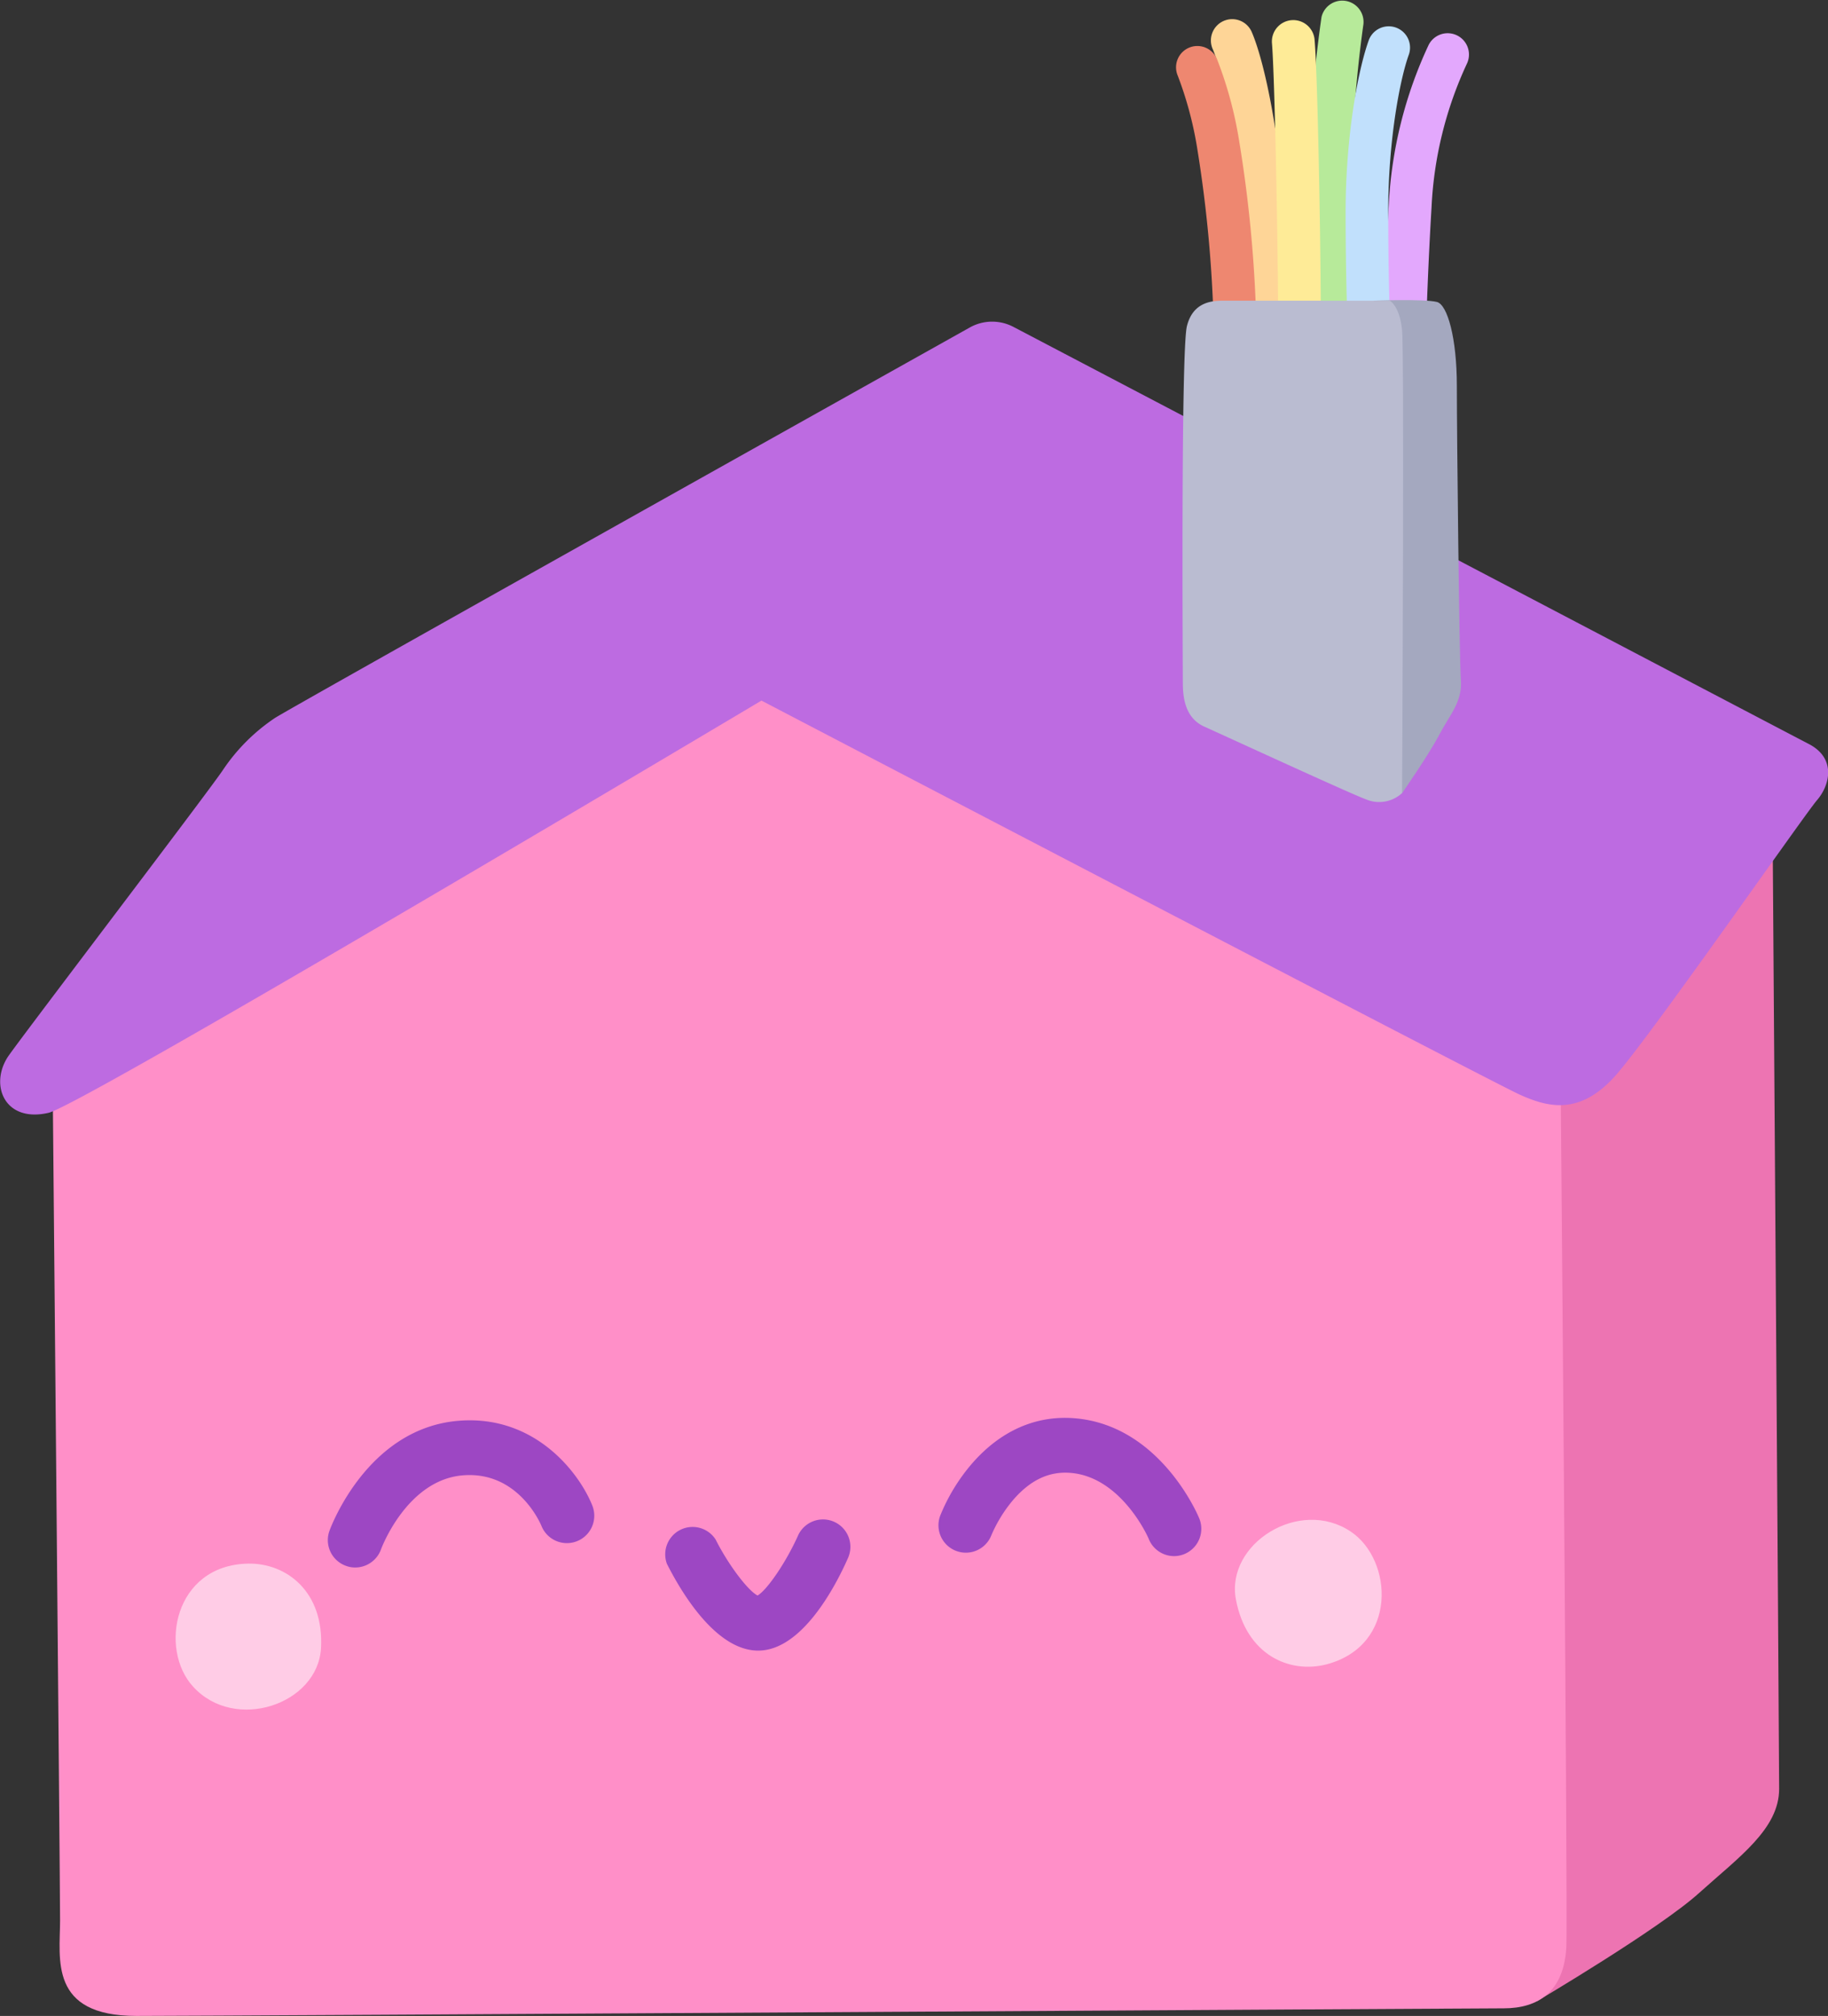 <svg xmlns="http://www.w3.org/2000/svg" viewBox="0 0 300.39 331.14"><rect x="0" y="0" width="300.39" height="331.14" fill="#333333" stroke="none"/><defs><style>.cls-1{fill:#ed74b2;}.cls-2{fill:#ff8fc8;}.cls-3{fill:#bd6be1;}.cls-4{fill:#ffcce6;}.cls-5{fill:#9d47c3;}.cls-6{fill:#fed597;}.cls-7{fill:#ee8770;}.cls-8{fill:#e3a8fd;}.cls-9{fill:#b7ea9a;}.cls-10{fill:#feeb97;}.cls-11{fill:#c1e0fc;}.cls-12{fill:#a4a8bf;}.cls-13{fill:#babcd1;}</style></defs><g id="Layer_1" data-name="Layer 1"><path class="cls-1" d="M931,560.87s1.12,158,1.12,164.58-6.59,11.19-13.17,17.12-26.66,17.78-26.66,17.78L890,589.79Z" transform="translate(-639.76 -431.61)"/><path class="cls-2" d="M648.38,605.39s1.25,135.42,1.25,141.69-1.88,15.67,12.54,15.67,219.06-1.25,224.7-1.25,9.86-2.71,10.28-10c.28-5.05-1-149.84-1-149.84L765.61,534.55Z" transform="translate(-639.76 -431.61)"/><path class="cls-3" d="M764.89,546.69s120,62.65,124.57,64.71,9.91,3.58,15.89-3.25,30.93-42.72,33-45.11,3.25-6.84-1.37-9.23c-4.15-2.15-109.66-57.48-130.68-68.5a7.52,7.52,0,0,0-7.19.1c-19.42,10.87-111.57,62.45-114.16,64.13a31.07,31.07,0,0,0-8.55,8.54c-2.39,3.59-33.84,44.81-35.37,47.16-3,4.64-.49,10.84,6.72,9.16C653.59,613,764.89,546.69,764.89,546.69Z" transform="translate(-639.76 -431.61)"/><path class="cls-4" d="M680.51,688.45c-12.17.25-14.67,14.09-9,20.23,6.86,7.51,20.49,2.89,21-6.36S686.84,688.33,680.51,688.45Z" transform="translate(-639.76 -431.61)"/><path class="cls-4" d="M857.74,705c11.77-3.11,10.94-17.15,4-21.8-8.44-5.68-20.59,2-18.89,11.12S851.62,706.57,857.74,705Z" transform="translate(-639.76 -431.61)"/><path class="cls-5" d="M698.13,689.09a4.32,4.32,0,0,1-1.54-.28,4.49,4.49,0,0,1-2.69-5.75c.25-.68,6.23-16.76,21.09-18.06,12.69-1.11,20,8.62,22.11,13.93a4.5,4.5,0,0,1-8.37,3.31c-.15-.35-3.85-9.09-13-8.28S702.4,686,702.36,686.14A4.52,4.52,0,0,1,698.13,689.09Z" transform="translate(-639.76 -431.61)"/><path class="cls-5" d="M764.35,702.74c-7.1,0-12.85-10-15-14.26a4.5,4.5,0,0,1,8-4c2.07,4.12,5.3,8.4,6.9,9.21,1.59-.93,4.7-5.5,6.64-9.83a4.5,4.5,0,0,1,8.22,3.67C777.11,692.08,771.57,702.74,764.35,702.74Z" transform="translate(-639.76 -431.61)"/><path class="cls-5" d="M832.71,687.22a4.5,4.5,0,0,1-4.16-2.77c0-.09-4.37-10.1-12.72-10.89-3.56-.34-6.67,1.09-9.53,4.37a23,23,0,0,0-3.64,5.88,4.5,4.5,0,0,1-8.4-3.23,30.86,30.86,0,0,1,5-8.3c4.79-5.65,10.81-8.31,17.38-7.68,13.77,1.31,19.93,15.78,20.18,16.4a4.49,4.49,0,0,1-2.43,5.88A4.54,4.54,0,0,1,832.71,687.22Z" transform="translate(-639.76 -431.61)"/><path class="cls-6" d="M847.55,490.23h-.16a3.51,3.51,0,0,1-3.34-3.66,193.94,193.94,0,0,0-.3-21.08c-1-12.45-3.13-22.1-4.7-25.8a3.5,3.5,0,1,1,6.44-2.74c1.85,4.34,4.18,14.68,5.24,28a201.69,201.69,0,0,1,.32,22A3.5,3.5,0,0,1,847.55,490.23Z" transform="translate(-639.76 -431.61)"/><path class="cls-7" d="M842.72,498.49h-.16a3.5,3.5,0,0,1-3.34-3.66,214.15,214.15,0,0,0-2.75-39,59.89,59.89,0,0,0-3.17-11.78,3.5,3.5,0,1,1,6.47-2.67,65,65,0,0,1,3.61,13.34,216.5,216.5,0,0,1,2.83,40.39A3.49,3.49,0,0,1,842.72,498.49Z" transform="translate(-639.76 -431.61)"/><path class="cls-8" d="M870.47,493.29h-.07a3.5,3.5,0,0,1-3.43-3.57c0-.11.21-11.19,1-24.47A70.24,70.24,0,0,1,874.52,439a3.5,3.5,0,0,1,6.26,3.14A62.78,62.78,0,0,0,875,465.67c-.79,13.13-1,24.07-1,24.18A3.51,3.51,0,0,1,870.47,493.29Z" transform="translate(-639.76 -431.61)"/><path class="cls-9" d="M859.25,492a3.51,3.51,0,0,1-3.48-3.15c0-.48-1.15-11.82-1-25.1a213.09,213.09,0,0,1,2.15-29.34,3.5,3.5,0,0,1,6.85,1.43,213.85,213.85,0,0,0-2,28c-.1,12.88,1,24.24,1,24.35A3.51,3.51,0,0,1,859.6,492Z" transform="translate(-639.76 -431.61)"/><path class="cls-10" d="M853.24,490.44h0a3.5,3.5,0,0,1-3.46-3.54c.1-8.62-.49-42-1-48.17a3.5,3.5,0,0,1,7-.61c.58,6.69,1.14,41.13,1,48.86A3.5,3.5,0,0,1,853.24,490.44Z" transform="translate(-639.76 -431.61)"/><path class="cls-11" d="M864.8,491.59a3.49,3.49,0,0,1-3.49-3.34c0-.1-.43-9.68-.43-21.78,0-12.28,2-23.29,3.83-28.32a3.5,3.5,0,0,1,6.57,2.41c-1.37,3.73-3.4,13.71-3.4,25.91,0,11.94.41,21.37.42,21.47a3.51,3.51,0,0,1-3.34,3.65Z" transform="translate(-639.76 -431.61)"/><path class="cls-12" d="M875.88,481.21c1.73.43,3.28,5.91,3.28,13.8s.4,44.81.66,48.35S878,549,876.27,552.3s-6.11,9.59-6.11,9.59l-3.35-1L865.5,481S873.78,480.68,875.88,481.21Z" transform="translate(-639.76 -431.61)"/><path class="cls-13" d="M840.8,481c-1.84,0-5,.17-6,4.19s-.67,56.21-.67,58.39.17,5.87,3.52,7.38,24.5,11.24,26.51,11.92a5.54,5.54,0,0,0,6-1s.38-72,0-76-2-4.87-2-4.87Z" transform="translate(-639.76 -431.61)"/></g></svg>